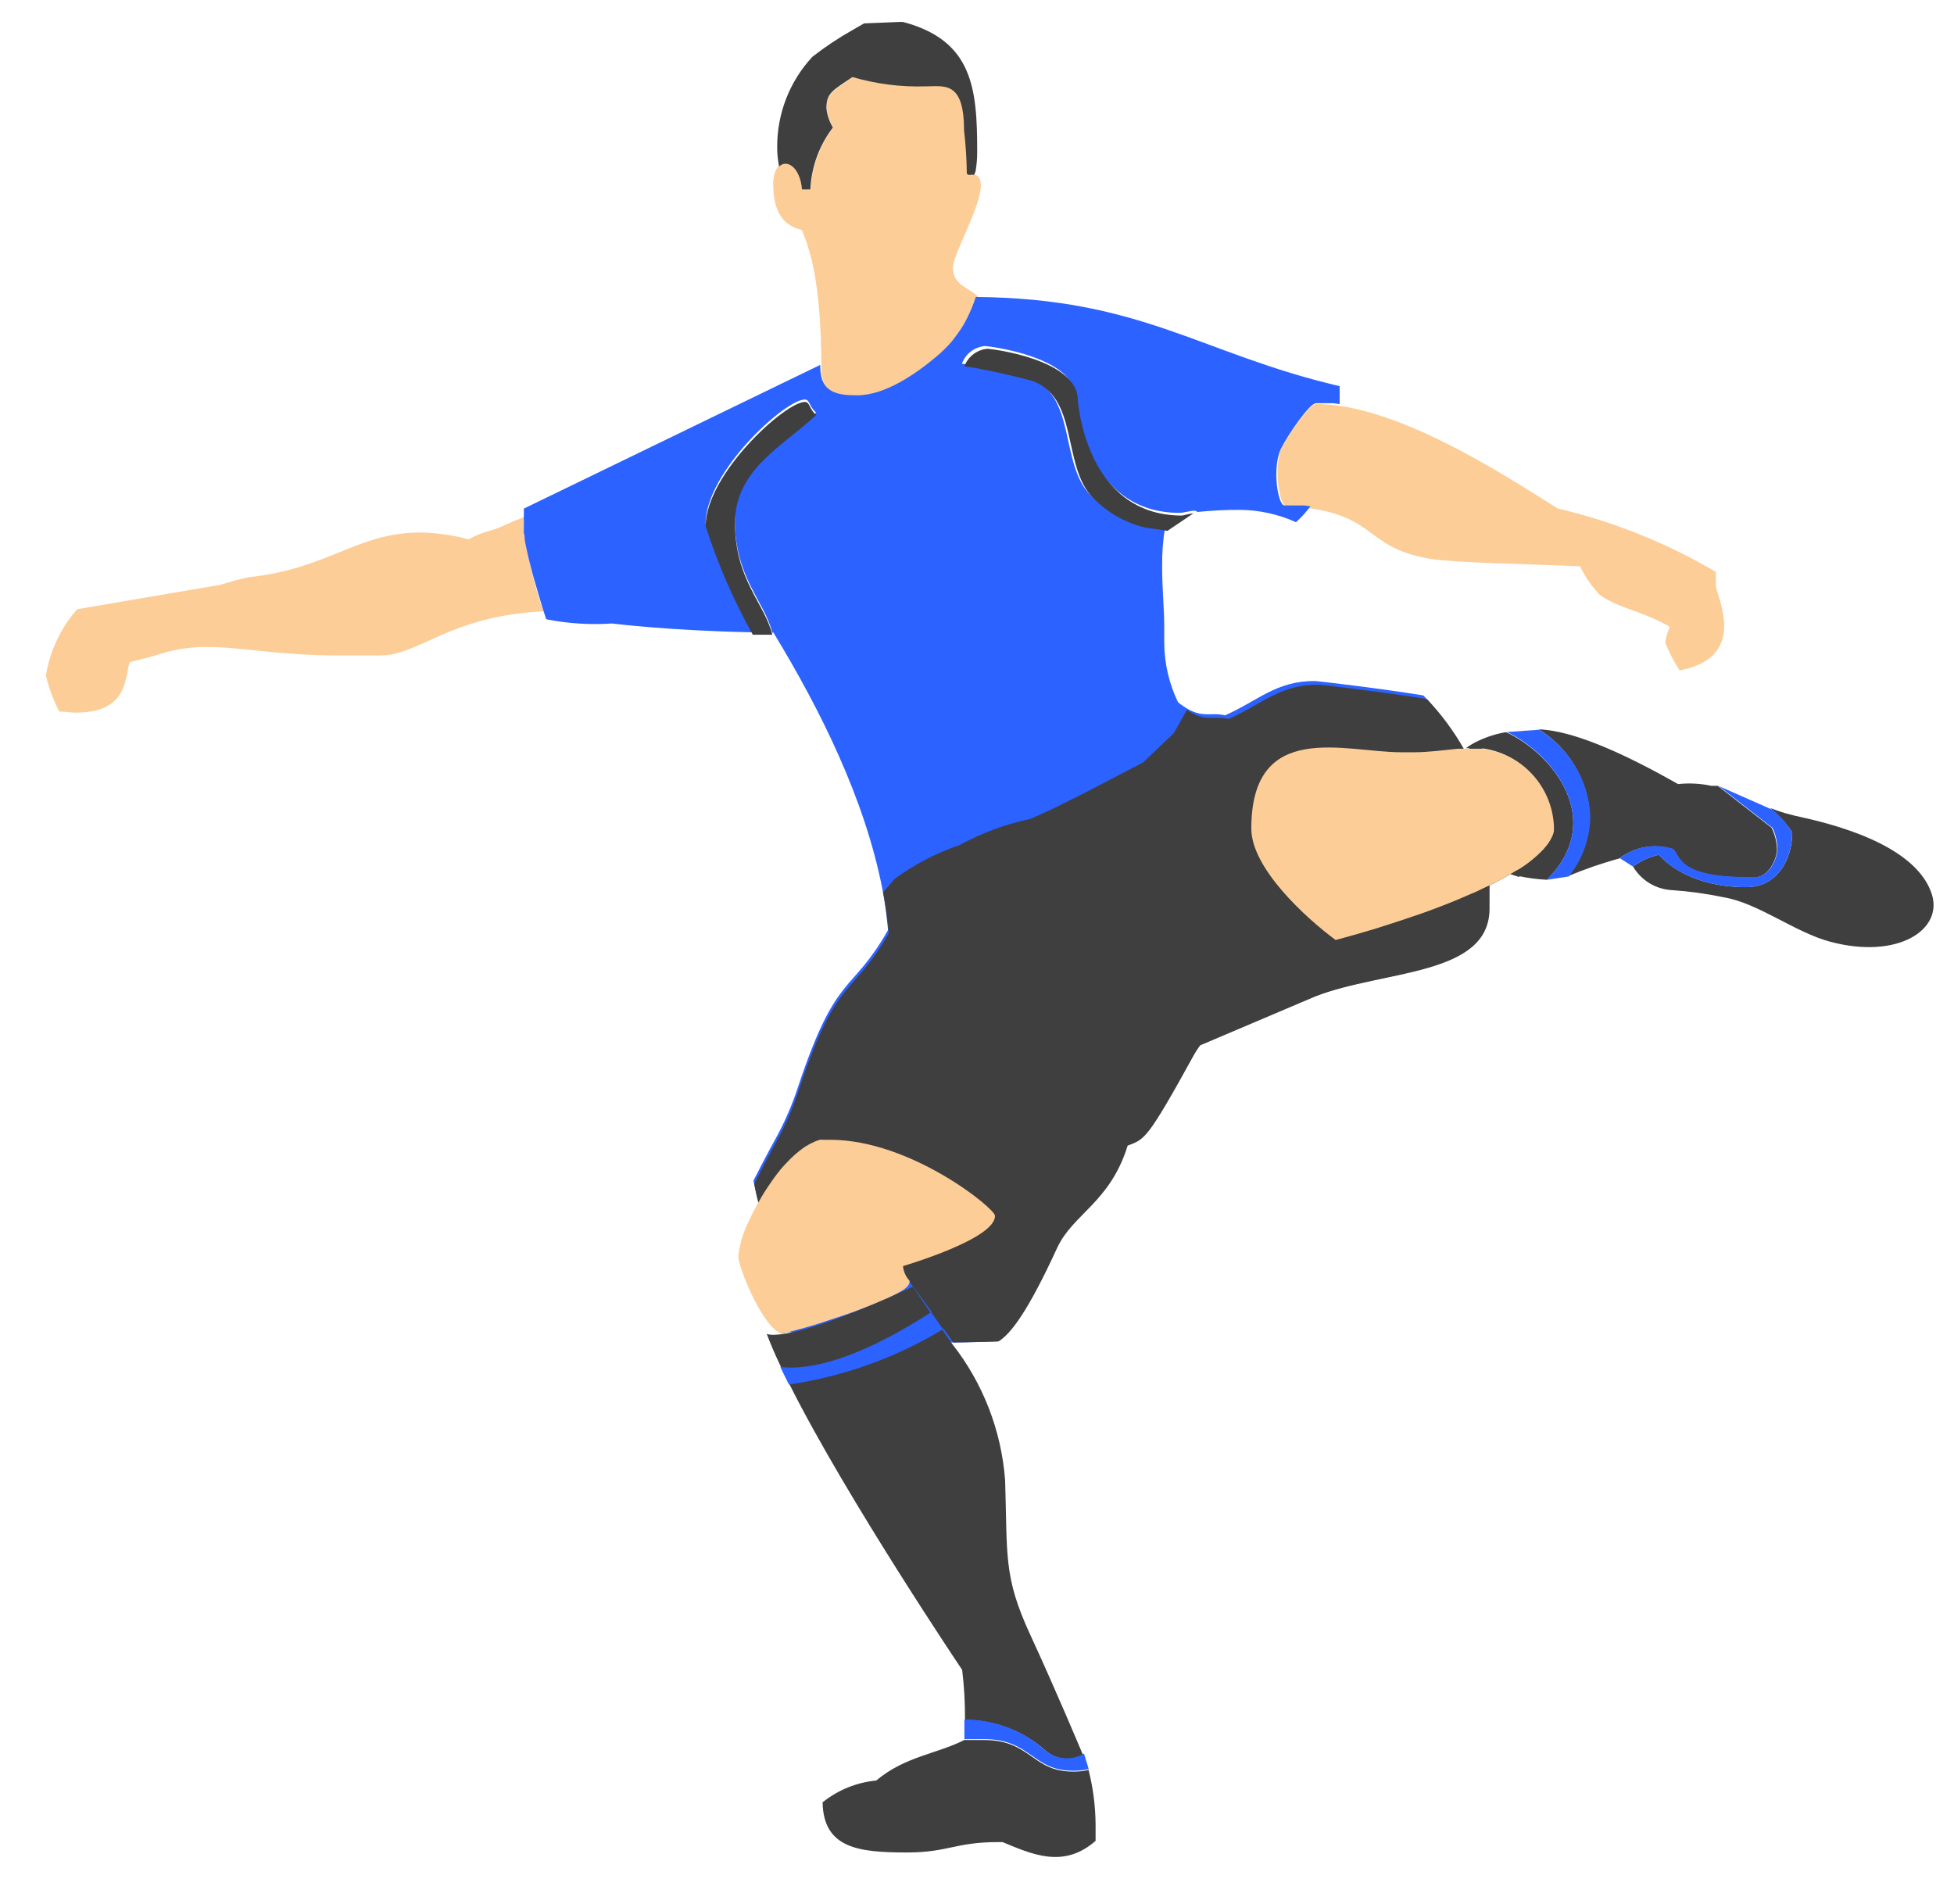 <svg width="39" height="38" viewBox="0 0 39 38" fill="none" xmlns="http://www.w3.org/2000/svg">
<path d="M19.519 5.916C19.333 5.737 19.02 5.694 19.02 5.34C19.02 4.985 19.989 3.472 19.371 3.472H19.347C19.305 3.472 19.347 3.472 19.308 3.454C19.305 3.162 19.286 2.87 19.252 2.58C19.252 1.586 18.855 1.706 18.476 1.706C17.985 1.726 17.495 1.67 17.022 1.537C16.615 1.822 16.503 1.86 16.503 2.162C16.517 2.298 16.562 2.428 16.633 2.545C16.359 2.901 16.202 3.332 16.183 3.781H16.008C15.951 3.138 15.432 3.079 15.432 3.675C15.432 4.427 15.814 4.539 16.011 4.592C16.011 4.627 16.116 4.859 16.116 4.894C16.116 4.929 16.394 5.515 16.394 7.352C16.394 7.875 16.745 7.921 17.128 7.921C17.693 7.921 18.311 7.482 18.718 7.141C19.099 6.819 19.377 6.393 19.519 5.916Z" fill="#FCCD97"/>
<path d="M16.007 3.781H16.175C16.194 3.333 16.351 2.901 16.625 2.545C16.554 2.429 16.51 2.298 16.495 2.163C16.495 1.861 16.607 1.811 17.015 1.538C17.485 1.676 17.975 1.738 18.465 1.724C18.844 1.724 19.241 1.604 19.241 2.598C19.275 2.888 19.294 3.18 19.297 3.472C19.336 3.472 19.297 3.49 19.336 3.49H19.36C19.387 3.486 19.414 3.486 19.441 3.49C19.456 3.465 19.467 3.438 19.473 3.409C19.494 3.284 19.504 3.157 19.504 3.03C19.504 1.773 19.42 0.807 18.022 0.438H17.949L17.246 0.467L17.015 0.6C16.735 0.758 16.467 0.936 16.214 1.134C15.758 1.625 15.507 2.272 15.512 2.942C15.512 3.071 15.525 3.199 15.55 3.325C15.701 3.17 15.968 3.332 16.007 3.781Z" fill="#3F3F3F"/>
<path d="M25.669 10.101C27.534 10.199 27.141 10.919 28.552 11.154C29.023 11.232 30.452 11.256 31.537 11.302C31.636 11.511 31.768 11.703 31.927 11.871C32.323 12.152 32.794 12.197 33.331 12.513C33.282 12.611 33.25 12.717 33.236 12.826C33.313 13.02 33.41 13.206 33.524 13.38C34.929 13.114 34.247 11.885 34.247 11.681C34.247 11.597 34.247 11.502 34.247 11.414C33.264 10.836 32.198 10.408 31.087 10.147C29.876 9.381 27.822 8.064 26.263 8.064C26.136 8.064 25.697 8.704 25.561 8.984C25.42 9.371 25.543 10.098 25.669 10.101Z" fill="#FCCD97"/>
<path d="M10.46 10.533C10.456 10.464 10.456 10.395 10.46 10.326C10.2 10.403 10.024 10.526 9.789 10.589C9.636 10.63 9.489 10.689 9.35 10.765C9.036 10.679 8.713 10.633 8.388 10.628C7.131 10.628 6.552 11.354 4.965 11.52C4.775 11.56 4.587 11.611 4.403 11.671L1.541 12.159C1.212 12.532 0.996 12.991 0.916 13.482C0.975 13.732 1.064 13.974 1.183 14.202C1.295 14.202 1.404 14.223 1.509 14.223C2.51 14.223 2.493 13.602 2.584 13.216C2.759 13.17 2.97 13.128 3.226 13.043C3.524 12.952 3.835 12.908 4.146 12.914C4.821 12.914 5.59 13.082 6.713 13.082C6.952 13.082 7.24 13.082 7.268 13.082H7.58C8.384 13.082 8.953 12.296 10.846 12.201C10.655 11.661 10.526 11.101 10.46 10.533Z" fill="#FCCD97"/>
<path d="M15.539 26.59H15.738L15.644 26.607H15.591C15.573 26.603 15.556 26.598 15.539 26.59Z" fill="#3F3F3F"/>
<path d="M29.701 17.95C29.701 18.009 29.701 18.069 29.701 18.132C29.701 19.484 27.594 19.354 26.225 19.888L23.925 20.864C23.88 20.925 23.839 20.988 23.802 21.054C22.861 22.764 22.819 22.736 22.478 22.866C22.127 24 21.39 24.224 21.074 24.902C20.484 26.184 20.147 26.619 19.901 26.774C19.381 26.791 19.02 26.795 18.999 26.795H18.914L15.719 26.588C15.867 26.549 16.154 26.468 16.485 26.363L16.706 26.289L16.822 26.25L17.053 26.17C17.243 26.099 17.426 26.029 17.587 25.959C17.686 25.917 17.777 25.875 17.851 25.836L17.924 25.798C17.965 25.775 18.005 25.751 18.044 25.724C18.117 25.668 18.156 25.619 18.142 25.58V25.559C18.068 25.479 18.022 25.376 18.012 25.267C18.075 25.243 19.863 24.723 19.863 24.214C19.863 24.067 18.181 22.697 16.576 22.697H16.488H16.432C16.411 22.694 16.39 22.694 16.369 22.697C16.334 22.706 16.3 22.717 16.267 22.732L16.165 22.781L16.063 22.841L15.958 22.918L15.867 22.996L15.772 23.083L15.649 23.213C15.603 23.266 15.558 23.319 15.512 23.378C15.466 23.438 15.379 23.557 15.319 23.652C15.259 23.747 15.231 23.789 15.193 23.856L15.129 23.968C15.094 23.838 15.066 23.701 15.038 23.564C15.178 23.291 15.319 23.017 15.477 22.732C15.662 22.397 15.815 22.044 15.933 21.679C16.699 19.379 16.987 19.86 17.724 18.564C17.7 18.29 17.663 18.017 17.612 17.746C17.261 15.948 16.376 14.172 15.438 12.627H15.414C15.259 11.998 14.669 11.531 14.669 10.397C14.669 9.263 15.652 8.849 16.288 8.234C16.148 8.115 16.165 7.974 16.063 7.974C15.67 7.974 14.083 9.421 14.083 10.453C14.323 11.205 14.639 11.931 15.024 12.62C13.36 12.588 12.215 12.444 12.215 12.444C11.775 12.474 11.334 12.445 10.902 12.36C10.881 12.293 10.856 12.223 10.835 12.153C10.814 12.082 10.768 11.935 10.737 11.826C10.705 11.717 10.684 11.647 10.659 11.559C10.635 11.472 10.614 11.398 10.596 11.321C10.579 11.243 10.568 11.222 10.558 11.173C10.547 11.124 10.53 11.047 10.515 10.983C10.501 10.92 10.487 10.854 10.477 10.794C10.466 10.734 10.477 10.688 10.456 10.643C10.454 10.63 10.454 10.617 10.456 10.604C10.454 10.593 10.454 10.581 10.456 10.569C10.454 10.543 10.454 10.518 10.456 10.492C10.456 10.46 10.456 10.425 10.456 10.39C10.452 10.355 10.452 10.32 10.456 10.285C10.456 10.239 10.456 10.197 10.456 10.151L15.582 7.665L16.372 7.283C16.372 7.283 16.372 7.307 16.372 7.321C16.372 7.844 16.723 7.89 17.106 7.89C17.671 7.89 18.289 7.455 18.697 7.111C18.756 7.061 18.809 7.012 18.858 6.963C18.907 6.914 18.939 6.882 18.974 6.84C18.995 6.819 19.014 6.795 19.03 6.77C19.069 6.724 19.101 6.679 19.132 6.633C19.165 6.589 19.195 6.543 19.223 6.496C19.254 6.445 19.282 6.392 19.308 6.338C19.374 6.206 19.431 6.068 19.476 5.927C22.801 5.955 23.967 7.061 26.738 7.707C26.738 7.788 26.738 7.876 26.738 7.957C26.738 8.038 26.738 8.027 26.738 8.066L26.618 8.048H26.499H26.264C26.137 8.048 25.698 8.687 25.561 8.968C25.386 9.358 25.509 10.085 25.635 10.088H25.779H25.912H26.039L26.155 10.106C26.07 10.221 25.973 10.326 25.867 10.422C25.515 10.264 25.135 10.18 24.75 10.176C24.465 10.175 24.18 10.19 23.897 10.218C23.879 10.19 23.837 10.19 23.785 10.197C23.732 10.204 23.609 10.236 23.542 10.236C21.615 10.236 21.464 7.946 21.464 7.929C21.464 7.118 19.733 6.907 19.659 6.907C19.557 6.915 19.459 6.953 19.378 7.015C19.296 7.077 19.234 7.162 19.199 7.258C19.55 7.297 20.452 7.518 20.512 7.535C21.499 7.834 21.137 9.256 21.766 9.881C22.052 10.177 22.418 10.384 22.819 10.478C22.994 10.499 23.135 10.52 23.251 10.541C23.211 10.794 23.192 11.05 23.195 11.306C23.195 11.742 23.237 12.174 23.237 12.476C23.237 12.595 23.237 12.714 23.237 12.827C23.239 13.238 23.333 13.643 23.511 14.014C23.545 14.043 23.581 14.07 23.619 14.095C23.992 14.351 24.16 14.207 24.452 14.277C25.115 13.982 25.47 13.592 26.235 13.592C26.295 13.592 27.552 13.74 28.409 13.88C28.697 14.182 28.945 14.518 29.15 14.881H29.108H29.044C28.788 14.906 28.458 14.937 28.181 14.951H28.037H27.945C26.832 14.951 24.961 14.288 24.961 16.475C24.961 17.272 26.063 18.269 26.643 18.698C26.709 18.68 26.917 18.628 27.208 18.54L27.391 18.487L27.7 18.389L28.023 18.283L28.374 18.164C28.697 18.048 29.034 17.918 29.353 17.774C29.417 17.75 29.479 17.722 29.54 17.69L29.733 17.599C29.726 17.778 29.701 17.834 29.701 17.95Z" fill="#2C62FF"/>
<path d="M18.817 26.521L18.943 26.443C18.844 26.346 18.753 26.241 18.669 26.131C18.645 26.156 18.619 26.18 18.592 26.201" fill="#3F3F3F"/>
<path d="M30.875 17.559C30.685 17.55 30.496 17.525 30.31 17.485L30.148 17.446L30.232 17.394L30.274 17.369C30.458 17.261 30.625 17.129 30.773 16.976C30.797 16.952 30.82 16.926 30.84 16.899C30.893 16.836 30.937 16.767 30.97 16.692C30.982 16.665 30.992 16.636 30.998 16.607V16.569C31 16.539 31 16.51 30.998 16.481C30.981 16.093 30.826 15.723 30.561 15.439C30.295 15.155 29.937 14.976 29.551 14.932H29.428H29.355H29.26C29.337 14.873 29.421 14.824 29.509 14.785C29.684 14.702 29.869 14.644 30.06 14.613C30.963 15.027 32.079 16.351 30.875 17.559Z" fill="#3F3F3F"/>
<path d="M21.867 36.421V36.741C21.225 37.306 20.589 37.004 20.01 36.766H19.929C19.055 36.766 18.932 36.973 18.103 36.973C17.145 36.973 16.436 36.895 16.418 35.972C16.725 35.726 17.097 35.575 17.489 35.537C18.065 35.052 18.714 35.003 19.244 34.729H19.648C20.565 34.729 20.607 35.358 21.404 35.358C21.513 35.361 21.621 35.351 21.727 35.326C21.817 35.684 21.865 36.052 21.867 36.421Z" fill="#3F3F3F"/>
<path d="M35.467 16.955C35.467 17.131 35.305 17.51 35.028 17.51H34.845C33.402 17.51 33.536 17.026 33.374 16.945C33.196 16.89 33.008 16.878 32.824 16.911C32.641 16.944 32.468 17.021 32.321 17.134C31.974 17.228 31.634 17.346 31.302 17.485C31.582 17.139 31.733 16.706 31.731 16.26C31.711 15.915 31.607 15.58 31.429 15.283C31.251 14.986 31.004 14.737 30.709 14.557C31.457 14.582 32.542 15.112 33.493 15.649C33.715 15.626 33.939 15.637 34.157 15.684H34.283L35.358 16.52C35.426 16.655 35.463 16.804 35.467 16.955Z" fill="#3F3F3F"/>
<path d="M36.537 18.798C35.835 18.615 35.097 18.026 34.409 17.91C34.068 17.838 33.721 17.79 33.373 17.766C33.214 17.758 33.06 17.711 32.924 17.629C32.788 17.547 32.674 17.432 32.594 17.295C32.748 17.18 32.925 17.1 33.113 17.06C33.113 17.06 33.605 17.706 34.852 17.706C35.483 17.706 35.772 17.137 35.772 16.614C35.665 16.448 35.534 16.3 35.382 16.175C35.367 16.159 35.352 16.144 35.336 16.129C35.53 16.205 35.729 16.263 35.933 16.305C37.362 16.617 38.324 17.13 38.556 17.843C38.788 18.556 37.882 19.153 36.537 18.798Z" fill="#3F3F3F"/>
<path d="M30.148 17.447L30.232 17.395C30.077 17.489 29.909 17.584 29.73 17.672C29.73 17.777 29.73 17.833 29.73 17.949C29.73 18.009 29.73 18.069 29.73 18.132C29.73 19.484 27.623 19.354 26.254 19.887L23.954 20.864C23.909 20.924 23.868 20.988 23.831 21.053C22.89 22.763 22.848 22.735 22.507 22.865C22.156 23.999 21.419 24.224 21.102 24.902C20.513 26.183 20.176 26.619 19.93 26.773C19.41 26.791 19.048 26.794 19.027 26.794L18.82 26.503L18.596 26.183L18.167 25.6V25.579L15.843 25.021L14.965 24.382C15.018 24.262 15.078 24.145 15.144 24.031C15.109 23.901 15.081 23.764 15.053 23.627C15.193 23.353 15.334 23.079 15.492 22.795C15.677 22.459 15.83 22.106 15.948 21.741C16.713 19.442 17.001 19.923 17.739 18.627C17.715 18.352 17.678 18.079 17.626 17.809L17.855 17.542C18.252 17.251 18.691 17.023 19.157 16.864C19.598 16.623 20.071 16.448 20.562 16.345C20.562 16.345 20.885 16.222 21.893 15.698L22.816 15.217L23.43 14.631L23.69 14.168C24.063 14.424 24.231 14.28 24.523 14.35C25.186 14.055 25.541 13.665 26.306 13.665C26.366 13.665 27.623 13.813 28.48 13.953C28.767 14.255 29.016 14.591 29.221 14.954H29.178H29.298C29.375 14.895 29.459 14.846 29.547 14.807L29.589 14.954L30.292 17.391L30.327 17.507L30.148 17.447Z" fill="#3F3F3F"/>
<path d="M18.023 25.27C18.033 25.378 18.079 25.481 18.153 25.561V25.582C18.153 25.621 18.128 25.67 18.055 25.726C18.016 25.753 17.976 25.778 17.935 25.8L17.861 25.838C17.776 25.884 17.688 25.925 17.598 25.961C17.436 26.032 17.247 26.102 17.064 26.172L16.833 26.253L16.717 26.291L16.495 26.365C16.212 26.462 15.924 26.543 15.632 26.608H15.579C15.563 26.602 15.548 26.595 15.533 26.586C15.182 26.383 14.736 25.291 14.736 25.073C14.764 24.828 14.835 24.59 14.947 24.371C15.001 24.251 15.06 24.134 15.126 24.02L15.189 23.907C15.228 23.841 15.27 23.77 15.316 23.704C15.361 23.637 15.442 23.517 15.509 23.43C15.575 23.342 15.6 23.317 15.646 23.265L15.769 23.135L15.864 23.047L15.955 22.97L16.06 22.892L16.162 22.833L16.264 22.784C16.297 22.769 16.331 22.757 16.366 22.749C16.387 22.745 16.408 22.745 16.429 22.749H16.485H16.573C18.177 22.749 19.859 24.118 19.859 24.265C19.87 24.725 18.086 25.249 18.023 25.27Z" fill="#FCCD97"/>
<path d="M31.014 16.471C31.016 16.5 31.016 16.53 31.014 16.559V16.598C31.006 16.626 30.997 16.654 30.986 16.682C30.953 16.757 30.909 16.827 30.856 16.889C30.836 16.916 30.814 16.942 30.789 16.966C30.641 17.119 30.474 17.251 30.291 17.36L30.249 17.384C30.094 17.479 29.925 17.574 29.746 17.662L29.553 17.753C29.493 17.785 29.431 17.813 29.367 17.837C29.048 17.981 28.711 18.111 28.388 18.227L28.037 18.346L27.713 18.452L27.404 18.55L27.222 18.603C26.93 18.69 26.723 18.743 26.657 18.761C26.077 18.332 24.975 17.335 24.975 16.538C24.975 14.35 26.846 15.014 27.959 15.014H28.093H28.237C28.514 15.014 28.844 14.968 29.1 14.944H29.164H29.283H29.378H29.451H29.574C29.956 14.988 30.309 15.165 30.573 15.445C30.836 15.724 30.992 16.088 31.014 16.471Z" fill="#FCCD97"/>
<path d="M21.648 35.011C21.523 35.085 21.377 35.116 21.233 35.1C21.088 35.084 20.953 35.022 20.847 34.923C20.407 34.54 19.843 34.329 19.26 34.329C19.263 33.995 19.244 33.661 19.204 33.329C19.204 33.329 16.897 29.902 15.759 27.633C15.696 27.511 15.64 27.391 15.587 27.282C15.471 27.04 15.377 26.819 15.303 26.622C15.303 26.622 15.675 26.857 18.221 25.681L18.572 26.197L18.814 26.548L19.007 26.826C19.619 27.606 19.986 28.551 20.061 29.54C20.11 31.039 20.022 31.457 20.559 32.619C21.096 33.782 21.581 34.947 21.613 35.021L21.648 35.011Z" fill="#3F3F3F"/>
<path d="M18.815 26.534C17.876 27.101 16.832 27.475 15.746 27.633C15.683 27.51 15.627 27.391 15.574 27.282C15.925 27.331 16.852 27.31 18.573 26.197L18.815 26.534Z" fill="#2C62FF"/>
<path d="M21.73 35.309C21.625 35.334 21.516 35.344 21.407 35.341C20.61 35.341 20.568 34.712 19.652 34.712H19.248V34.319C19.831 34.319 20.395 34.529 20.835 34.912C20.941 35.012 21.076 35.074 21.221 35.09C21.365 35.105 21.511 35.074 21.636 35L21.73 35.309Z" fill="#2C62FF"/>
<path d="M31.741 16.267C31.743 16.713 31.592 17.146 31.312 17.493L30.873 17.56C32.078 16.352 30.961 15.028 30.076 14.61L30.719 14.565C31.014 14.745 31.261 14.994 31.439 15.29C31.617 15.587 31.72 15.922 31.741 16.267Z" fill="#2C62FF"/>
<path d="M35.771 16.615C35.771 17.138 35.483 17.707 34.851 17.707C33.605 17.707 33.113 17.061 33.113 17.061C32.925 17.101 32.748 17.181 32.593 17.296L32.33 17.128C32.478 17.014 32.65 16.937 32.834 16.904C33.017 16.871 33.206 16.883 33.383 16.938C33.545 17.019 33.412 17.503 34.855 17.503H35.037C35.315 17.503 35.476 17.124 35.476 16.948C35.474 16.802 35.441 16.657 35.378 16.524L34.303 15.688L35.392 16.169C35.541 16.297 35.669 16.447 35.771 16.615Z" fill="#2C62FF"/>
<path d="M14.67 10.438C14.67 11.572 15.26 12.039 15.415 12.668H15.025C14.64 11.979 14.324 11.253 14.084 10.501C14.084 9.469 15.671 8.022 16.064 8.022C16.166 8.022 16.149 8.163 16.289 8.282C15.657 8.89 14.67 9.353 14.67 10.438Z" fill="#3F3F3F"/>
<path d="M23.82 10.245L23.3 10.596C23.184 10.575 23.044 10.553 22.868 10.532C22.467 10.439 22.101 10.232 21.815 9.935C21.186 9.31 21.548 7.888 20.561 7.59C20.502 7.572 19.617 7.351 19.248 7.313C19.283 7.216 19.345 7.132 19.427 7.07C19.508 7.008 19.606 6.97 19.708 6.961C19.782 6.961 21.513 7.172 21.513 7.983C21.513 8.001 21.664 10.29 23.591 10.29C23.644 10.283 23.732 10.252 23.82 10.245Z" fill="#3F3F3F"/>
</svg>
